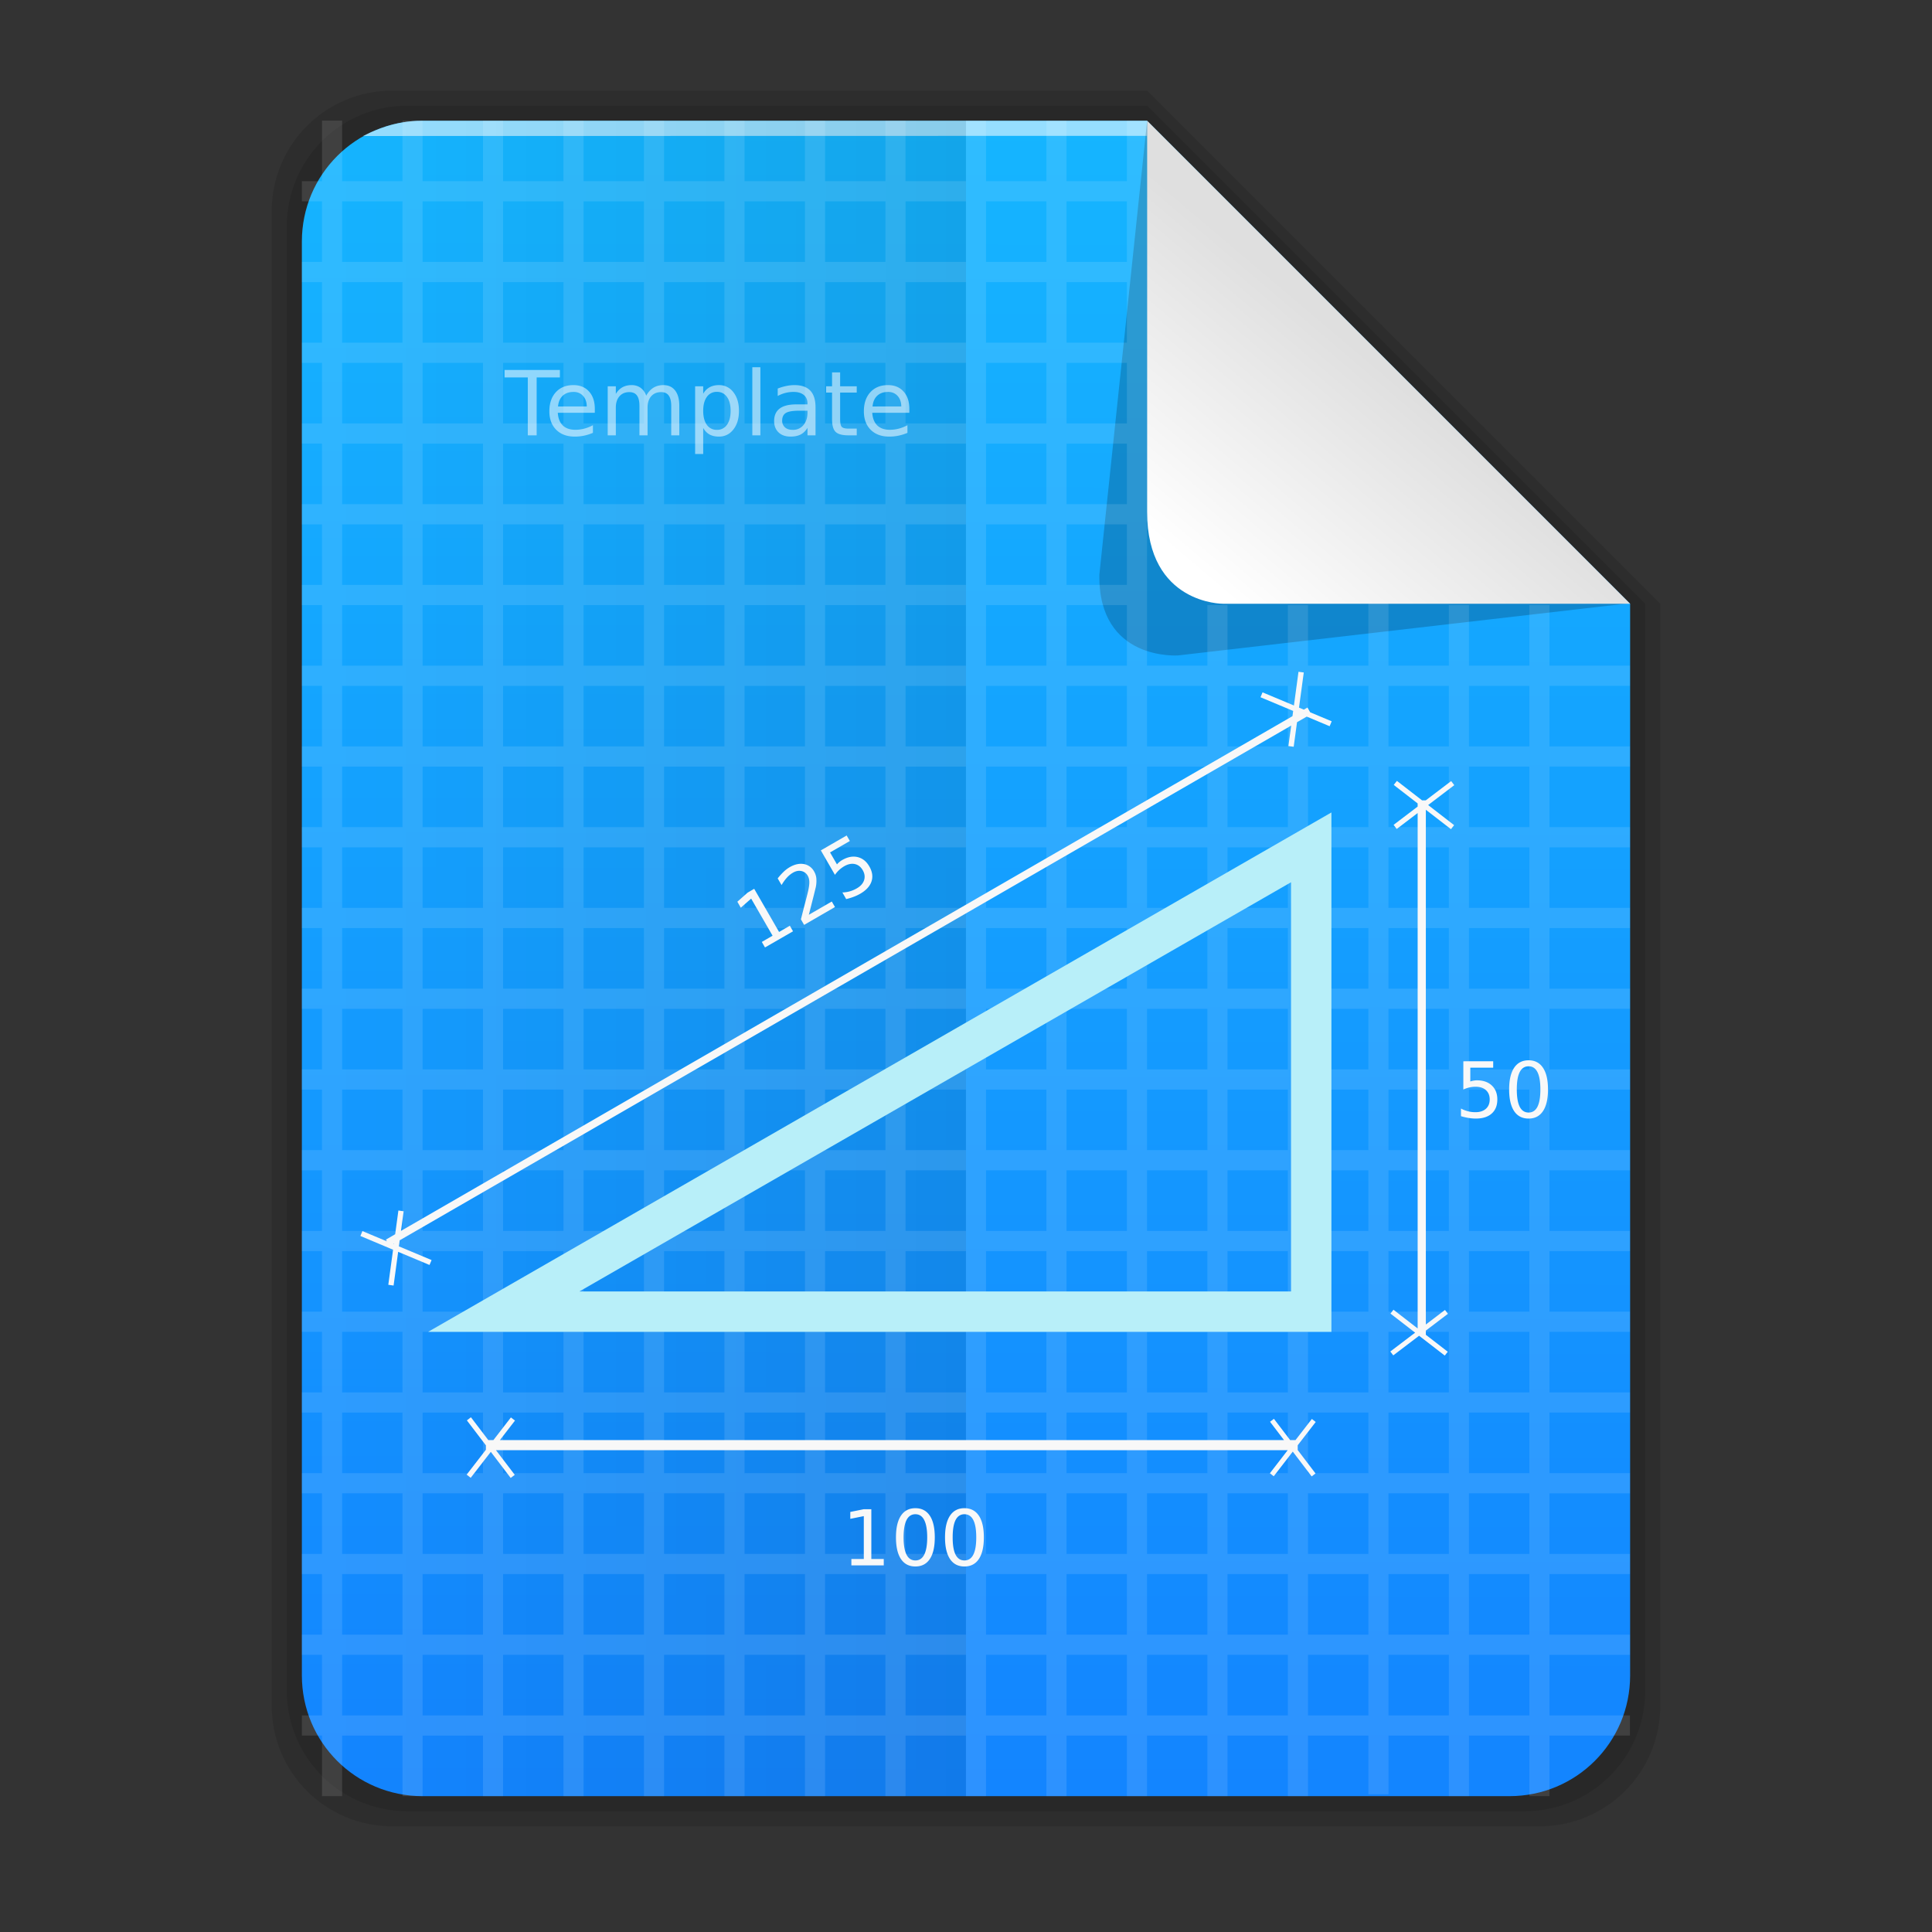 <?xml version="1.0" encoding="UTF-8" standalone="no"?>
<svg
   height="128"
   viewBox="0 0 128 128"
   width="128"
   version="1.1"
   id="svg2257"
   sodipodi:docname="text-x-generic-template.svg"
   inkscape:version="1.2.2 (b0a8486541, 2022-12-01)"
   xmlns:inkscape="http://www.inkscape.org/namespaces/inkscape"
   xmlns:sodipodi="http://sodipodi.sourceforge.net/DTD/sodipodi-0.dtd"
   xmlns:xlink="http://www.w3.org/1999/xlink"
   xmlns="http://www.w3.org/2000/svg"
   xmlns:svg="http://www.w3.org/2000/svg"
   xmlns:osb="http://www.openswatchbook.org/uri/2009/osb">
  <rect x="0" y="0" width="128" height="128" fill="#333333" stroke="none"/>
  <sodipodi:namedview
     id="namedview2259"
     pagecolor="#ffffff"
     bordercolor="#000000"
     borderopacity="0.25"
     inkscape:showpageshadow="2"
     inkscape:pageopacity="0.0"
     inkscape:pagecheckerboard="0"
     inkscape:deskcolor="#d1d1d1"
     showgrid="false"
     inkscape:zoom="8.0234375"
     inkscape:cx="55.213242"
     inkscape:cy="63.937683"
     inkscape:window-width="2560"
     inkscape:window-height="1371"
     inkscape:window-x="0"
     inkscape:window-y="32"
     inkscape:window-maximized="1"
     inkscape:current-layer="svg2257" />
  <title
     id="title2182">Template icons dark</title>
  <defs
     id="defs2225">
    <linearGradient
       id="g"
       osb:paint="solid">
      <stop
         offset="0"
         stop-opacity=".196"
         id="stop2184" />
    </linearGradient>
    <linearGradient
       id="f"
       osb:paint="solid">
      <stop
         offset="0"
         stop-color="#fff"
         stop-opacity=".333"
         id="stop2187" />
    </linearGradient>
    <linearGradient
       id="e"
       osb:paint="solid">
      <stop
         offset="0"
         stop-opacity=".078"
         id="stop2190" />
    </linearGradient>
    <linearGradient
       id="d"
       osb:paint="solid">
      <stop
         offset="0"
         stop-opacity=".157"
         id="stop2193" />
    </linearGradient>
    <linearGradient
       id="b">
      <stop
         offset="0"
         stop-color="#5ebfff"
         id="stop2196" />
      <stop
         offset="1"
         stop-color="#40b3ff"
         id="stop2198" />
    </linearGradient>
    <linearGradient
       id="a">
      <stop
         offset="0"
         stop-color="#36afff"
         id="stop2201" />
      <stop
         offset="1"
         stop-color="#0090ee"
         id="stop2203" />
    </linearGradient>
    <linearGradient
       id="c">
      <stop
         offset="0"
         stop-opacity="0"
         id="stop2206" />
      <stop
         offset="1"
         stop-opacity=".102"
         id="stop2208" />
    </linearGradient>
    <linearGradient
       gradientTransform="translate(58.667 56.167) scale(1.333)"
       xlink:href="#e"
       id="i"
       x1="125"
       y1="161.5"
       x2="195"
       y2="161.5"
       gradientUnits="userSpaceOnUse" />
    <linearGradient
       gradientTransform="translate(58.667 56.167) scale(1.333)"
       xlink:href="#d"
       id="j"
       x1="126"
       y1="161.5"
       x2="194"
       y2="161.5"
       gradientUnits="userSpaceOnUse" />
    <linearGradient
       xlink:href="#a"
       id="k"
       gradientUnits="userSpaceOnUse"
       gradientTransform="matrix(2.926 0 0 2.928 201.838 201.731)"
       x1="24.117"
       y1="4.931"
       x2="24.058"
       y2="42.556" />
    <linearGradient
       xlink:href="#c"
       id="l"
       gradientUnits="userSpaceOnUse"
       gradientTransform="matrix(2.926 0 0 2.928 201.838 201.731)"
       x1="23.981"
       y1="23.144"
       x2="45.855"
       y2="45" />
    <linearGradient
       xlink:href="#c"
       id="m"
       gradientUnits="userSpaceOnUse"
       gradientTransform="matrix(2.926 0 0 2.928 201.838 201.731)"
       x1="23.981"
       y1="23.144"
       x2="2.106"
       y2="45" />
    <linearGradient
       xlink:href="#c"
       id="n"
       gradientUnits="userSpaceOnUse"
       gradientTransform="matrix(2.926 0 0 2.928 201.838 201.731)"
       x1="23.981"
       y1="23.144"
       x2="45.855"
       y2="1.287" />
    <linearGradient
       xlink:href="#c"
       id="o"
       gradientUnits="userSpaceOnUse"
       gradientTransform="matrix(2.926 0 0 2.928 201.838 201.731)"
       x1="23.981"
       y1="23.144"
       x2="2.106"
       y2="1.287" />
    <linearGradient
       gradientTransform="translate(58.667 56.167) scale(1.333)"
       xlink:href="#f"
       id="p"
       x1="127"
       y1="120.5"
       x2="169"
       y2="120.5"
       gradientUnits="userSpaceOnUse" />
    <linearGradient
       gradientTransform="translate(58.667 56.167) scale(1.333)"
       xlink:href="#g"
       id="r"
       x1="166"
       y1="133.472"
       x2="193"
       y2="133.472"
       gradientUnits="userSpaceOnUse" />
    <linearGradient
       xlink:href="#b"
       id="s"
       gradientUnits="userSpaceOnUse"
       gradientTransform="matrix(3.344 0 0 2.928 188.009 201.41)"
       x1="33.094"
       y1="10.504"
       x2="29.904"
       y2="14.147" />
    <linearGradient
       id="h"
       osb:paint="solid">
      <stop
         offset="0"
         stop-color="#fff"
         stop-opacity=".278"
         id="stop2221" />
    </linearGradient>
    <linearGradient
       gradientTransform="matrix(1.333 0 0 1.337 58.69 55.498)"
       xlink:href="#h"
       id="q"
       gradientUnits="userSpaceOnUse"
       x1="188"
       y1="173.5"
       x2="189"
       y2="173.5" />
    <linearGradient
       inkscape:collect="always"
       xlink:href="#a-2"
       id="linearGradient1679"
       gradientUnits="userSpaceOnUse"
       gradientTransform="matrix(1.333,0,0,1.333,58.667,56.167)"
       x1="125"
       y1="161.5"
       x2="195"
       y2="161.5" />
    <linearGradient
       id="a-2"
       osb:paint="solid">
      <stop
         offset="0"
         stop-opacity=".078"
         style="stop-color:#000000;stop-opacity:0.11;"
         id="stop15" />
    </linearGradient>
    <linearGradient
       xlink:href="#a-3"
       id="l-9"
       gradientUnits="userSpaceOnUse"
       gradientTransform="matrix(2.926,0,0,2.928,-6.162,-6.269)"
       x1="24.117"
       y1="4.931"
       x2="24.058"
       y2="42.556" />
    <linearGradient
       id="a-3">
      <stop
         offset="0"
         stop-color="#15b5ff"
         id="stop1348" />
      <stop
         offset="1"
         stop-color="#1385ff"
         id="stop1350" />
    </linearGradient>
    <linearGradient
       gradientTransform="matrix(1.333,0,0,1.333,-149.333,-151.833)"
       xlink:href="#g"
       id="i-9"
       x1="166"
       y1="133.472"
       x2="193"
       y2="133.472"
       gradientUnits="userSpaceOnUse" />
    <linearGradient
       xlink:href="#d-0"
       id="j-6"
       gradientUnits="userSpaceOnUse"
       gradientTransform="matrix(3.344,0,0,2.928,-19.991,-6.59)"
       x1="29.793"
       y1="15.279"
       x2="33.865"
       y2="11.077" />
    <linearGradient
       id="d-0">
      <stop
         offset="0"
         stop-color="#fff"
         id="stop18" />
      <stop
         offset="1"
         stop-color="#dfdfdf"
         id="stop20" />
    </linearGradient>
    <linearGradient
       gradientTransform="matrix(2,0,0,1.982,-232.063,-258.75)"
       xlink:href="#h-6"
       id="t"
       x1="127"
       y1="161.5"
       x2="148.031"
       y2="161.5"
       gradientUnits="userSpaceOnUse" />
    <linearGradient
       id="h-6">
      <stop
         offset="0"
         stop-opacity="0"
         id="stop1368" />
      <stop
         offset="1"
         stop-opacity=".083"
         id="stop1370" />
    </linearGradient>
    <linearGradient
       inkscape:collect="always"
       xlink:href="#a-2"
       id="linearGradient2613"
       gradientUnits="userSpaceOnUse"
       gradientTransform="matrix(1.333,0,0,1.333,58.667,56.167)"
       x1="125"
       y1="161.5"
       x2="195"
       y2="161.5" />
  </defs>
  <g
     id="g2408"
     style="display:inline">
    <path
       style="display:inline;vector-effect:none;fill:url(#linearGradient2613);fill-rule:evenodd;marker:none;paint-order:fill markers stroke;stop-color:#000000"
       d="M 26,6 H 76 L 110,40 v 73 c 0,4.432 -3.568,8 -8,8 H 26 c -4.432,0 -8,-3.568 -8,-8 V 14 c 0,-4.432 3.568,-8 8,-8 z"
       id="path1311"
       sodipodi:nodetypes="sccssssss" />
    <path
       style="display:inline;vector-effect:none;fill:url(#linearGradient1679);fill-rule:evenodd;marker:none;paint-order:fill markers stroke;stop-color:#000000"
       d="M 27,7 H 76 L 109,40 v 72 c 0,4.432 -3.568,8 -8,8 H 27 c -4.432,0 -8,-3.568 -8,-8 V 15 c 0,-4.432 3.568,-8 8,-8 z"
       id="path30" />
    <path
       style="font-variation-settings:normal;display:inline;vector-effect:none;fill:url(#l-9);fill-opacity:1;fill-rule:evenodd;stroke-width:1;stroke-linecap:butt;stroke-linejoin:miter;stroke-miterlimit:4;stroke-dasharray:none;stroke-dashoffset:0;stroke-opacity:1;-inkscape-stroke:none;marker:none;paint-order:fill markers stroke;stop-color:#000000"
       d="M 28,8 H 76 L 108,40 v 71 c 0,4.432 -3.568,8 -8,8 H 28 c -4.432,0 -8,-3.568 -8,-8 V 16 c 0,-4.432 3.568,-8 8,-8 z"
       id="path32" />
    <path
       style="isolation:auto;mix-blend-mode:normal;fill:#ffffff;fill-opacity:0.551;marker:none"
       d="m 28,8 48,2e-6 v 1 L 24.055,9.01 C 24.704,8.687 26.124,7.987 28,8 Z"
       color="#000000"
       display="block"
       overflow="visible"
       fill="url(#h)"
       paint-order="fill markers stroke"
       id="path34"
       sodipodi:nodetypes="ccccc" />
    <path
       d="m 76,8 31.968,31.966 -29.908,3.457 c 0,0 -5.312,0.403 -5.224,-5.356 z"
       fill="url(#i)"
       fill-rule="evenodd"
       style="display:inline;fill:url(#i-9)"
       id="path36" />
    <path
       d="m 76,8 32,32 H 81.024 c 0,0 -5.024,0.042 -5.024,-6.084 z"
       fill="url(#j)"
       fill-rule="evenodd"
       style="fill:url(#j-6)"
       id="path38" />
    <path
       style="display:inline;isolation:auto;mix-blend-mode:normal;fill:url(#t);marker:none"
       d="m 20,16 c 0,0 0,-8 8,-8 H 64 V 119 H 28 c 0,0 -8,0 -8,-8 z"
       color="#000000"
       overflow="visible"
       fill="url(#t)"
       paint-order="fill markers stroke"
       id="path1396"
       sodipodi:nodetypes="ccccccc" />
  </g>
  <path
     style="display:inline;isolation:auto;mix-blend-mode:normal;marker:none"
     d="m 229.333,215.991 v 4.012 H 228 v 1.338 h 1.333 v 4.012 H 228 v 1.338 h 1.333 v 4.012 H 228 v 1.337 h 1.333 v 4.013 H 228 v 1.337 h 1.333 v 4.012 H 228 v 1.338 h 1.333 v 4.012 H 228 v 1.338 h 1.333 v 4.012 H 228 v 1.337 h 1.333 v 4.013 H 228 v 1.337 h 1.333 v 4.012 H 228 v 1.338 h 1.333 v 4.012 H 228 v 1.338 h 1.333 v 4.012 H 228 v 1.337 h 1.333 v 4.013 H 228 v 1.337 h 1.333 V 284.2 H 228 v 1.338 h 1.333 v 4.012 H 228 v 1.338 h 1.333 V 294.9 H 228 v 1.337 h 1.333 v 4.013 H 228 v 1.337 h 1.333 V 305.6 H 228 v 1.337 h 1.333 v 4.012 H 228 v 1.338 h 1.333 v 4.012 H 228 v 1.338 h 1.333 v 4.012 H 228 v 1.337 h 1.333 V 327 h 1.334 v -4.013 h 4 V 327 h 1.332 v -4.013 h 4 V 327 h 1.333 v -4.013 h 4 V 327 h 1.332 v -4.013 h 4 V 327 h 1.333 v -4.013 h 4 V 327 h 1.333 v -4.013 h 4 V 327 h 1.332 v -4.013 h 4 V 327 h 1.333 v -4.013 h 4 V 327 h 1.333 v -4.013 h 3.999 V 327 h 1.333 v -4.013 h 4 V 327 h 1.333 v -4.013 h 4 V 327 h 1.332 v -4.013 h 4 V 327 h 1.333 v -4.013 h 4 v 3.887 h 1.333 v -3.887 h 3.999 V 327 h 1.333 v -4.013 h 4 V 327 h 1.333 v -4.013 h 5.332 v -1.337 h -5.332 v -4.012 h 5.332 V 316.3 h -5.332 v -4.012 h 5.332 v -1.338 h -5.332 v -4.012 h 5.332 V 305.6 h -5.332 v -4.013 h 5.332 v -1.337 h -5.332 v -4.013 h 5.332 V 294.9 h -5.332 v -4.012 h 5.332 v -1.338 h -5.332 v -4.012 h 5.332 V 284.2 h -5.332 v -4.012 h 5.332 v -1.337 h -5.332 v -4.013 h 5.332 v -1.337 h -5.332 v -4.012 h 5.332 v -1.338 h -5.332 v -4.012 h 5.332 V 262.8 h -5.332 v -4.012 h 5.332 v -1.337 h -5.332 v -4.013 h 5.332 v -1.337 h -5.332 v -4.012 h -1.333 v 4.012 h -4 v -4.012 h -1.333 v 4.012 h -4 v -4.138 h -1.333 v 4.138 h -3.999 v -4.012 h -1.333 v 4.012 h -4 v -4.012 h -1.333 v 4.012 h -4 V 215.99 h -1.332 v 4.012 h -4 v -4.012 h -1.333 v 4.012 h -4 v -4.012 h -1.333 v 4.012 h -4 v -4.012 h -1.332 v 4.012 h -4 v -4.012 h -1.333 v 4.012 h -4 v -4.012 h -1.332 v 4.012 h -4 v -4.012 h -1.333 v 4.012 h -4 v -4.012 h -1.333 v 4.012 h -4 V 215.99 H 240 v 4.012 h -4 v -4.012 h -1.333 v 4.012 h -4 v -4.012 z m 1.334,5.35 h 4 v 4.012 h -4 z m 5.332,0 h 4 v 4.012 h -4 z m 5.333,0 h 4 v 4.012 h -4 z m 5.332,0 h 4 v 4.012 h -4 z m 5.333,0 h 4 v 4.012 h -4 z m 5.333,0 h 4 v 4.012 h -4 z m 5.332,0 h 4 v 4.012 h -4 z m 5.333,0 h 4 v 4.012 h -4 z m 5.333,0 h 3.999 v 4.012 h -4 z m 5.332,0 h 4 v 4.012 h -4 z m -47.993,5.35 h 4 v 4.012 h -4 z m 5.332,0 h 4 v 4.012 h -4 z m 5.333,0 h 4 v 4.012 h -4 z m 5.332,0 h 4 v 4.012 h -4 z m 5.333,0 h 4 v 4.012 h -4 z m 5.333,0 h 4 v 4.012 h -4 z m 5.332,0 h 4 v 4.012 h -4 z m 5.333,0 h 4 v 4.012 h -4 z m 5.333,0 h 3.999 v 4.012 h -4 z m 5.332,0 h 4 v 4.012 h -4 z m -47.993,5.35 h 4 v 4.012 h -4 z m 5.332,0 h 4 v 4.012 h -4 z m 5.333,0 h 4 v 4.012 h -4 z m 5.332,0 h 4 v 4.012 h -4 z m 5.333,0 h 4 v 4.012 h -4 z m 5.333,0 h 4 v 4.012 h -4 z m 5.332,0 h 4 v 4.012 h -4 z m 5.333,0 h 4 v 4.012 h -4 z m 5.333,0 h 3.999 v 4.012 h -4 z m 5.332,0 h 4 v 4.012 h -4 z m -47.993,5.35 h 4 v 4.011 h -4 z m 5.332,0 h 4 v 4.011 h -4 z m 5.333,0 h 4 v 4.011 h -4 z m 5.332,0 h 4 v 4.011 h -4 z m 5.333,0 h 4 v 4.011 h -4 z m 5.333,0 h 4 v 4.011 h -4 z m 5.332,0 h 4 v 4.011 h -4 z m 5.333,0 h 4 v 4.011 h -4 z m 5.333,0 h 3.999 v 4.011 h -4 z m 5.332,0 h 4 v 4.011 h -4 z m -47.993,5.349 h 4 v 4.012 h -4 z m 5.332,0 h 4 v 4.012 h -4 z m 5.333,0 h 4 v 4.012 h -4 z m 5.332,0 h 4 v 4.012 h -4 z m 5.333,0 h 4 v 4.012 h -4 z m 5.333,0 h 4 v 4.012 h -4 z m 5.332,0 h 4 v 4.012 h -4 z m 5.333,0 h 4 v 4.012 h -4 z m 5.333,0 h 3.999 v 4.012 h -4 z m 5.332,0 h 4 v 4.012 h -4 z m -47.993,5.35 h 4 v 4.012 h -4 z m 5.332,0 h 4 v 4.012 h -4 z m 5.333,0 h 4 v 4.012 h -4 z m 5.332,0 h 4 v 4.012 h -4 z m 5.333,0 h 4 v 4.012 h -4 z m 5.333,0 h 4 v 4.012 h -4 z m 5.332,0 h 4 v 4.012 h -4 z m 5.333,0 h 4 v 4.012 h -4 z m 5.333,0 h 3.999 v 4.012 h -4 z m 5.332,0 h 4 v 4.012 h -4 z m -47.993,5.35 h 4 v 4.012 h -4 z m 5.332,0 h 4 v 4.012 h -4 z m 5.333,0 h 4 v 4.012 h -4 z m 5.332,0 h 4 v 4.012 h -4 z m 5.333,0 h 4 v 4.012 h -4 z m 5.333,0 h 4 v 4.012 h -4 z m 5.332,0 h 4 v 4.012 h -4 z m 5.333,0 h 4 v 4.012 h -4 z m 5.333,0 h 3.999 v 4.012 h -4 z m 5.332,0 h 4 v 4.012 h -4 z m 5.333,0 h 4 v 4.012 h -4 z m 5.332,0 h 4 v 4.012 h -4 z m 5.333,0 h 4 v 4.012 h -4 z m 5.333,0 h 3.999 v 4.012 h -4 z m 5.332,0 h 4 v 4.012 h -4 z m -74.656,5.35 h 4 v 4.011 h -4 z m 5.332,0 h 4 v 4.011 h -4 z m 5.333,0 h 4 v 4.011 h -4 z m 5.332,0 h 4 v 4.011 h -4 z m 5.333,0 h 4 v 4.011 h -4 z m 5.333,0 h 4 v 4.011 h -4 z m 5.332,0 h 4 v 4.011 h -4 z m 5.333,0 h 4 v 4.011 h -4 z m 5.333,0 h 3.999 v 4.011 h -4 z m 5.332,0 h 4 v 4.011 h -4 z m 5.333,0 h 4 v 4.011 h -4 z m 5.332,0 h 4 v 4.011 h -4 z m 5.333,0 h 4 v 4.011 h -4 z m 5.333,0 h 3.999 v 4.011 h -4 z m 5.332,0 h 4 v 4.011 h -4 z m -74.656,5.349 h 4 v 4.012 h -4 z m 5.332,0 h 4 v 4.012 h -4 z m 5.333,0 h 4 v 4.012 h -4 z m 5.332,0 h 4 v 4.012 h -4 z m 5.333,0 h 4 v 4.012 h -4 z m 5.333,0 h 4 v 4.012 h -4 z m 5.332,0 h 4 v 4.012 h -4 z m 5.333,0 h 4 v 4.012 h -4 z m 5.333,0 h 3.999 v 4.012 h -4 z m 5.332,0 h 4 v 4.012 h -4 z m 5.333,0 h 4 v 4.012 h -4 z m 5.332,0 h 4 v 4.012 h -4 z m 5.333,0 h 4 v 4.012 h -4 z m 5.333,0 h 3.999 v 4.012 h -4 z m 5.332,0 h 4 v 4.012 h -4 z m -74.656,5.35 h 4 v 4.012 h -4 z m 5.332,0 h 4 v 4.012 h -4 z m 5.333,0 h 4 v 4.012 h -4 z m 5.332,0 h 4 v 4.012 h -4 z m 5.333,0 h 4 v 4.012 h -4 z m 5.333,0 h 4 v 4.012 h -4 z m 5.332,0 h 4 v 4.012 h -4 z m 5.333,0 h 4 v 4.012 h -4 z m 5.333,0 h 3.999 v 4.012 h -4 z m 5.332,0 h 4 v 4.012 h -4 z m 5.333,0 h 4 v 4.012 h -4 z m 5.332,0 h 4 v 4.012 h -4 z m 5.333,0 h 4 v 4.012 h -4 z m 5.333,0 h 3.999 v 4.012 h -4 z m 5.332,0 h 4 v 4.012 h -4 z m -74.656,5.35 h 4 v 4.012 h -4 z m 5.332,0 h 4 v 4.012 h -4 z m 5.333,0 h 4 v 4.012 h -4 z m 5.332,0 h 4 v 4.012 h -4 z m 5.333,0 h 4 v 4.012 h -4 z m 5.333,0 h 4 v 4.012 h -4 z m 5.332,0 h 4 v 4.012 h -4 z m 5.333,0 h 4 v 4.012 h -4 z m 5.333,0 h 3.999 v 4.012 h -4 z m 5.332,0 h 4 v 4.012 h -4 z m 5.333,0 h 4 v 4.012 h -4 z m 5.332,0 h 4 v 4.012 h -4 z m 5.333,0 h 4 v 4.012 h -4 z m 5.333,0 h 3.999 v 4.012 h -4 z m 5.332,0 h 4 v 4.012 h -4 z m -74.656,5.35 h 4 v 4.011 h -4 z m 5.332,0 h 4 v 4.011 h -4 z m 5.333,0 h 4 v 4.011 h -4 z m 5.332,0 h 4 v 4.011 h -4 z m 5.333,0 h 4 v 4.011 h -4 z m 5.333,0 h 4 v 4.011 h -4 z m 5.332,0 h 4 v 4.011 h -4 z m 5.333,0 h 4 v 4.011 h -4 z m 5.333,0 h 3.999 v 4.011 h -4 z m 5.332,0 h 4 v 4.011 h -4 z m 5.333,0 h 4 v 4.011 h -4 z m 5.332,0 h 4 v 4.011 h -4 z m 5.333,0 h 4 v 4.011 h -4 z m 5.333,0 h 3.999 v 4.011 h -4 z m 5.332,0 h 4 v 4.011 h -4 z m -74.656,5.349 h 4 v 4.012 h -4 z m 5.332,0 h 4 v 4.012 h -4 z m 5.333,0 h 4 v 4.012 h -4 z m 5.332,0 h 4 v 4.012 h -4 z m 5.333,0 h 4 v 4.012 h -4 z m 5.333,0 h 4 v 4.012 h -4 z m 5.332,0 h 4 v 4.012 h -4 z m 5.333,0 h 4 v 4.012 h -4 z m 5.333,0 h 3.999 v 4.012 h -4 z m 5.332,0 h 4 v 4.012 h -4 z m 5.333,0 h 4 v 4.012 h -4 z m 5.332,0 h 4 v 4.012 h -4 z m 5.333,0 h 4 v 4.012 h -4 z m 5.333,0 h 3.999 v 4.012 h -4 z m 5.332,0 h 4 v 4.012 h -4 z m -74.656,5.35 h 4 v 4.012 h -4 z m 5.332,0 h 4 v 4.012 h -4 z m 5.333,0 h 4 v 4.012 h -4 z m 5.332,0 h 4 v 4.012 h -4 z m 5.333,0 h 4 v 4.012 h -4 z m 5.333,0 h 4 v 4.012 h -4 z m 5.332,0 h 4 v 4.012 h -4 z m 5.333,0 h 4 v 4.012 h -4 z m 5.333,0 h 3.999 v 4.012 h -4 z m 5.332,0 h 4 v 4.012 h -4 z m 5.333,0 h 4 v 4.012 h -4 z m 5.332,0 h 4 v 4.012 h -4 z m 5.333,0 h 4 v 4.012 h -4 z m 5.333,0 h 3.999 v 4.012 h -4 z m 5.332,0 h 4 v 4.012 h -4 z m -74.656,5.35 h 4 v 4.012 h -4 z m 5.332,0 h 4 v 4.012 h -4 z m 5.333,0 h 4 v 4.012 h -4 z m 5.332,0 h 4 v 4.012 h -4 z m 5.333,0 h 4 v 4.012 h -4 z m 5.333,0 h 4 v 4.012 h -4 z m 5.332,0 h 4 v 4.012 h -4 z m 5.333,0 h 4 v 4.012 h -4 z m 5.333,0 h 3.999 v 4.012 h -4 z m 5.332,0 h 4 v 4.012 h -4 z m 5.333,0 h 4 v 4.012 h -4 z m 5.332,0 h 4 v 4.012 h -4 z m 5.333,0 h 4 v 4.012 h -4 z m 5.333,0 h 3.999 v 4.012 h -4 z m 5.332,0 h 4 v 4.012 h -4 z m -74.656,5.35 h 4 v 4.012 h -4 z m 5.332,0 h 4 v 4.012 h -4 z m 5.333,0 h 4 v 4.012 h -4 z m 5.332,0 h 4 v 4.012 h -4 z m 5.333,0 h 4 v 4.012 h -4 z m 5.333,0 h 4 v 4.012 h -4 z m 5.332,0 h 4 v 4.012 h -4 z m 5.333,0 h 4 v 4.012 h -4 z m 5.333,0 h 3.999 v 4.012 h -4 z m 5.332,0 h 4 v 4.012 h -4 z m 5.333,0 h 4 v 4.012 h -4 z m 5.332,0 h 4 v 4.012 h -4 z m 5.333,0 h 4 v 4.012 h -4 z m 5.333,0 h 3.999 v 4.012 h -4 z m 5.332,0 h 4 v 4.012 h -4 z m -74.656,5.349 h 4 v 4.012 h -4 z m 5.332,0 h 4 v 4.012 h -4 z m 5.333,0 h 4 v 4.012 h -4 z m 5.332,0 h 4 v 4.012 h -4 z m 5.333,0 h 4 v 4.012 h -4 z m 5.333,0 h 4 v 4.012 h -4 z m 5.332,0 h 4 v 4.012 h -4 z m 5.333,0 h 4 v 4.012 h -4 z m 5.333,0 h 3.999 v 4.012 h -4 z m 5.332,0 h 4 v 4.012 h -4 z m 5.333,0 h 4 v 4.012 h -4 z m 5.332,0 h 4 v 4.012 h -4 z m 5.333,0 h 4 v 4.012 h -4 z m 5.333,0 h 3.999 v 4.012 h -4 z m 5.332,0 h 4 v 4.012 h -4 z m -74.656,5.35 h 4 v 4.012 h -4 z m 5.332,0 h 4 v 4.012 h -4 z m 5.333,0 h 4 v 4.012 h -4 z m 5.332,0 h 4 v 4.012 h -4 z m 5.333,0 h 4 v 4.012 h -4 z m 5.333,0 h 4 v 4.012 h -4 z m 5.332,0 h 4 v 4.012 h -4 z m 5.333,0 h 4 v 4.012 h -4 z m 5.333,0 h 3.999 v 4.012 h -4 z m 5.332,0 h 4 v 4.012 h -4 z m 5.333,0 h 4 v 4.012 h -4 z m 5.332,0 h 4 v 4.012 h -4 z m 5.333,0 h 4 v 4.012 h -4 z m 5.333,0 h 3.999 v 4.012 h -4 z m 5.332,0 h 4 v 4.012 h -4 z m -74.656,5.35 h 4 v 4.012 h -4 z m 5.332,0 h 4 v 4.012 h -4 z m 5.333,0 h 4 v 4.012 h -4 z m 5.332,0 h 4 v 4.012 h -4 z m 5.333,0 h 4 v 4.012 h -4 z m 5.333,0 h 4 v 4.012 h -4 z m 5.332,0 h 4 v 4.012 h -4 z m 5.333,0 h 4 v 4.012 h -4 z m 5.333,0 h 3.999 v 4.012 h -4 z m 5.332,0 h 4 v 4.012 h -4 z m 5.333,0 h 4 v 4.012 h -4 z m 5.332,0 h 4 v 4.012 h -4 z m 5.333,0 h 4 v 4.012 h -4 z m 5.333,0 h 3.999 v 4.012 h -4 z m 5.332,0 h 4 v 4.012 h -4 z"
     color="#000000"
     overflow="visible"
     opacity="0.4"
     fill="url(#q)"
     paint-order="fill markers stroke"
     transform="translate(-208,-208)"
     id="path2243" />
  <path
     style="display:none;isolation:auto;mix-blend-mode:normal;marker:none"
     d="m 26.685,13.338 h 48.143 l 26.03,26.63 0.716,73.684 h -74.89 z"
     color="#000000"
     overflow="visible"
     fill="none"
     stroke="#b3d4ee"
     stroke-width="2.669"
     stroke-opacity="0.214"
     paint-order="fill markers stroke"
     id="path2245" />
  <g
     id="g2508">
    <path
       d="M33.375 86.9h53.497V56.139z"
       fill="none"
       stroke="#b8eff9"
       stroke-width="2.675"
       id="path2247" />
    <path
       style="line-height:normal;font-variant-ligatures:normal;font-variant-position:normal;font-variant-caps:normal;font-variant-numeric:normal;font-variant-alternates:normal;font-feature-settings:normal;text-indent:0;text-align:start;text-decoration-line:none;text-decoration-style:solid;text-decoration-color:#000000;text-transform:none;text-orientation:mixed;shape-padding:0;display:inline;isolation:auto;mix-blend-mode:normal"
       d="m 86.029,44.507 -0.303,2.233 -2.08,-0.87 -0.135,0.324 2.165,0.907 -0.047,0.347 -59.064,34.102 0.177,-1.3 -0.347,-0.05 -0.214,1.572 -0.614,0.356 0.065,0.114 -1.62,-0.679 -0.135,0.324 2.165,0.91 -0.316,2.324 0.35,0.05 0.303,-2.234 2.077,0.87 0.138,-0.324 -2.168,-0.909 0.055,-0.4 59.064,-34.102 -0.185,1.356 0.35,0.047 0.222,-1.627 0.643,-0.371 1.517,0.637 0.136,-0.326 -1.424,-0.596 -0.182,-0.316 -0.24,0.139 -0.32,-0.134 0.317,-2.327 z m 6.52,7.228 -0.21,0.269 1.584,1.225 v 0.209 l -1.594,1.212 0.207,0.272 1.387,-1.056 v 34.147 l -1.602,-1.241 -0.198,0.256 1.633,1.264 -1.644,1.249 0.196,0.256 1.711,-1.3 1.7,1.313 0.2,-0.253 -1.453,-1.124 v -0.277 l 1.463,-1.112 -0.196,-0.256 -1.267,0.964 V 53.649 l 1.664,1.286 0.209,-0.267 -1.721,-1.332 1.731,-1.317 -0.206,-0.271 -1.682,1.277 h -0.246 z m -36.456,3.618 -1.711,0.987 0.935,1.62 c 0.09,-0.125 0.185,-0.235 0.285,-0.327 0.102,-0.093 0.21,-0.173 0.326,-0.24 0.25,-0.144 0.485,-0.194 0.706,-0.147 0.22,0.048 0.395,0.183 0.525,0.408 0.13,0.224 0.158,0.446 0.089,0.66 -0.07,0.216 -0.23,0.395 -0.478,0.539 a 1.958,1.958 0 0 1 -0.959,0.274 l 0.25,0.439 c 0.177,-0.04 0.341,-0.091 0.494,-0.149 a 2.98,2.98 0 0 0 0.437,-0.204 c 0.392,-0.226 0.641,-0.499 0.747,-0.815 0.104,-0.317 0.056,-0.648 -0.144,-0.995 -0.194,-0.337 -0.455,-0.543 -0.778,-0.619 -0.324,-0.076 -0.665,-0.009 -1.024,0.199 a 1.328,1.328 0 0 0 -0.342,0.285 l -0.458,-0.792 1.312,-0.758 z m -2.837,1.893 c -0.295,-0.052 -0.609,0.017 -0.943,0.21 a 2.143,2.143 0 0 0 -0.39,0.297 4.013,4.013 0 0 0 -0.399,0.444 l 0.256,0.44 c 0.117,-0.197 0.237,-0.362 0.36,-0.497 a 1.68,1.68 0 0 1 0.393,-0.321 c 0.192,-0.112 0.38,-0.15 0.561,-0.11 a 0.621,0.621 0 0 1 0.423,0.316 c 0.06,0.105 0.095,0.226 0.102,0.368 0.008,0.14 -0.013,0.33 -0.062,0.567 -0.026,0.126 -0.098,0.415 -0.217,0.87 -0.119,0.452 -0.21,0.812 -0.277,1.079 l 0.211,0.368 2.046,-1.183 -0.212,-0.366 -1.52,0.878 c 0.144,-0.561 0.253,-0.996 0.332,-1.306 0.077,-0.312 0.124,-0.5 0.136,-0.562 a 2.06,2.06 0 0 0 0.026,-0.575 1.105,1.105 0 0 0 -0.142,-0.42 0.957,0.957 0 0 0 -0.684,-0.497 z m -3.289,1.64 -0.436,0.254 -0.679,0.601 0.227,0.397 0.687,-0.603 1.419,2.458 -0.713,0.413 0.211,0.365 1.857,-1.07 -0.211,-0.37 -0.713,0.414 z m 51.306,11.361 c -0.417,0 -0.737,0.166 -0.958,0.497 -0.22,0.329 -0.33,0.806 -0.33,1.434 0,0.626 0.11,1.106 0.33,1.436 0.22,0.33 0.541,0.494 0.958,0.494 0.417,0 0.735,-0.165 0.954,-0.494 0.22,-0.33 0.332,-0.81 0.332,-1.436 0,-0.628 -0.111,-1.105 -0.332,-1.434 -0.22,-0.331 -0.537,-0.497 -0.954,-0.497 z m -4.323,0.066 v 1.87 c 0.14,-0.063 0.277,-0.109 0.41,-0.139 0.135,-0.03 0.268,-0.044 0.403,-0.044 0.287,0 0.516,0.073 0.684,0.225 0.168,0.15 0.25,0.357 0.25,0.616 0,0.26 -0.082,0.465 -0.25,0.617 -0.168,0.15 -0.397,0.227 -0.684,0.227 a 1.956,1.956 0 0 1 -0.97,-0.243 v 0.507 c 0.173,0.053 0.34,0.09 0.502,0.117 0.163,0.027 0.322,0.042 0.478,0.042 0.454,0 0.806,-0.11 1.055,-0.332 0.25,-0.222 0.374,-0.534 0.374,-0.935 0,-0.389 -0.123,-0.697 -0.366,-0.925 -0.242,-0.227 -0.572,-0.342 -0.987,-0.342 -0.073,0 -0.144,0.008 -0.217,0.021 -0.073,0.012 -0.146,0.03 -0.22,0.055 v -0.912 h 1.516 v -0.426 z m 4.323,0.331 c 0.261,0 0.456,0.128 0.586,0.384 0.13,0.255 0.195,0.638 0.195,1.15 0,0.51 -0.064,0.893 -0.195,1.15 -0.13,0.253 -0.325,0.38 -0.586,0.38 -0.259,0 -0.456,-0.127 -0.587,-0.38 -0.13,-0.257 -0.194,-0.64 -0.194,-1.15 0,-0.512 0.064,-0.895 0.194,-1.15 0.13,-0.256 0.328,-0.384 0.587,-0.384 z M 26.097,82.397 26.092,82.433 26.058,82.42 Z m 5.104,11.501 -0.269,0.206 1.26,1.654 v 0.293 l -1.275,1.648 0.269,0.209 1.332,-1.719 1.317,1.73 0.269,-0.207 -1.244,-1.633 h 52.453 l -1.18,1.528 0.255,0.199 1.262,-1.633 1.251,1.643 0.256,-0.196 -1.18,-1.551 V 95.753 L 87.17,94.209 86.914,94.01 85.83,95.41 H 85.475 L 84.4,94 l -0.256,0.196 0.925,1.215 h -51.95 l 1,-1.294 -0.269,-0.208 -1.162,1.502 h -0.335 z m 29.445,6.024 c -0.417,0 -0.735,0.165 -0.956,0.496 -0.22,0.33 -0.33,0.809 -0.33,1.437 0,0.626 0.11,1.103 0.33,1.434 0.221,0.329 0.539,0.494 0.956,0.494 0.417,0 0.737,-0.165 0.956,-0.494 0.221,-0.33 0.33,-0.808 0.33,-1.434 0,-0.628 -0.109,-1.108 -0.33,-1.437 -0.22,-0.33 -0.539,-0.496 -0.956,-0.496 z m 3.25,0 c -0.417,0 -0.735,0.165 -0.956,0.496 -0.22,0.33 -0.33,0.809 -0.33,1.437 0,0.626 0.11,1.103 0.33,1.434 0.22,0.329 0.539,0.494 0.956,0.494 0.417,0 0.736,-0.165 0.956,-0.494 0.22,-0.33 0.331,-0.808 0.331,-1.434 0,-0.628 -0.11,-1.108 -0.331,-1.437 -0.22,-0.33 -0.54,-0.496 -0.956,-0.496 z m -6.672,0.068 -0.89,0.18 v 0.457 l 0.895,-0.18 v 2.84 h -0.823 v 0.423 h 2.145 v -0.424 H 57.728 V 99.99 Z m 3.422,0.332 c 0.26,0 0.456,0.128 0.585,0.384 0.131,0.254 0.199,0.637 0.199,1.149 0,0.51 -0.068,0.89 -0.199,1.147 -0.13,0.254 -0.324,0.381 -0.585,0.381 -0.26,0 -0.454,-0.127 -0.585,-0.381 -0.13,-0.256 -0.196,-0.637 -0.196,-1.147 0,-0.512 0.066,-0.895 0.196,-1.15 0.131,-0.255 0.326,-0.383 0.585,-0.383 z m 3.25,0 c 0.26,0 0.458,0.128 0.587,0.384 0.132,0.254 0.196,0.637 0.196,1.149 0,0.51 -0.064,0.89 -0.196,1.147 -0.13,0.254 -0.327,0.381 -0.587,0.381 -0.26,0 -0.454,-0.127 -0.586,-0.381 -0.13,-0.256 -0.193,-0.637 -0.193,-1.147 0,-0.512 0.064,-0.895 0.193,-1.15 0.132,-0.255 0.326,-0.383 0.586,-0.383 z"
       color="#000000"
       font-weight="400"
       font-family="sans-serif"
       white-space="normal"
       overflow="visible"
       fill="#f8f8f8"
       fill-rule="evenodd"
       id="path2249" />
    <path
       d="m 49.844,24.329 v 4.513 h 0.533 V 24.33 Z m -16.415,0.182 v 0.494 h 1.538 v 3.837 h 0.588 v -3.837 h 1.539 v -0.494 z m 21.697,0.16 v 0.922 h -0.392 v 0.415 h 0.392 v 1.763 c 0,0.406 0.078,0.687 0.235,0.841 0.156,0.153 0.44,0.23 0.851,0.23 h 0.549 v -0.446 h -0.549 c -0.222,0 -0.368,-0.037 -0.441,-0.113 -0.072,-0.075 -0.11,-0.247 -0.11,-0.512 v -1.763 h 1.1 v -0.415 h -1.1 V 24.671 Z M 37.99,25.514 c -0.488,0 -0.875,0.157 -1.163,0.47 -0.286,0.312 -0.43,0.733 -0.43,1.265 0,0.514 0.152,0.923 0.454,1.225 0.303,0.302 0.712,0.452 1.23,0.452 0.207,0 0.413,-0.02 0.614,-0.063 0.201,-0.042 0.396,-0.104 0.588,-0.185 v -0.507 c -0.19,0.1 -0.382,0.177 -0.575,0.227 -0.191,0.05 -0.388,0.076 -0.593,0.076 -0.354,0 -0.631,-0.096 -0.83,-0.287 -0.198,-0.194 -0.306,-0.474 -0.33,-0.841 h 2.453 v -0.262 c 0,-0.483 -0.129,-0.866 -0.384,-1.146 -0.253,-0.283 -0.597,-0.424 -1.034,-0.424 z m 3.855,0 c -0.234,0 -0.436,0.05 -0.606,0.144 -0.17,0.095 -0.317,0.24 -0.439,0.439 v -0.504 h -0.538 v 3.25 H 40.8 v -1.837 c 0,-0.315 0.08,-0.566 0.24,-0.75 0.161,-0.185 0.379,-0.277 0.651,-0.277 0.23,0 0.4,0.074 0.51,0.225 0.11,0.149 0.164,0.382 0.164,0.695 v 1.943 h 0.538 v -1.836 c 0,-0.317 0.08,-0.569 0.24,-0.752 0.161,-0.184 0.38,-0.275 0.656,-0.275 0.226,0 0.394,0.074 0.504,0.225 0.11,0.15 0.168,0.384 0.168,0.695 v 1.943 h 0.535 v -1.961 c 0,-0.437 -0.093,-0.773 -0.277,-1.009 -0.184,-0.238 -0.442,-0.358 -0.78,-0.358 -0.252,0 -0.47,0.059 -0.657,0.173 -0.185,0.114 -0.347,0.29 -0.48,0.53 a 1.043,1.043 0 0 0 -0.368,-0.522 0.985,0.985 0 0 0 -0.599,-0.18 z m 5.784,0 c -0.238,0 -0.445,0.05 -0.617,0.144 a 1.1,1.1 0 0 0 -0.423,0.429 v -0.494 h -0.535 v 4.485 h 0.535 v -1.724 c 0.112,0.193 0.253,0.339 0.423,0.434 0.172,0.092 0.379,0.138 0.617,0.138 0.394,0 0.713,-0.157 0.958,-0.47 0.248,-0.313 0.371,-0.725 0.371,-1.236 0,-0.51 -0.123,-0.922 -0.37,-1.235 a 1.16,1.16 0 0 0 -0.96,-0.47 z m 5.002,0 c -0.174,0 -0.352,0.02 -0.535,0.058 a 3.47,3.47 0 0 0 -0.57,0.17 v 0.493 a 2.15,2.15 0 0 1 1.05,-0.269 c 0.292,0 0.519,0.069 0.68,0.204 0.162,0.134 0.242,0.324 0.242,0.57 v 0.052 h -0.747 c -0.485,0 -0.851,0.091 -1.097,0.277 -0.244,0.185 -0.366,0.462 -0.366,0.828 0,0.313 0.098,0.562 0.293,0.75 0.197,0.185 0.461,0.279 0.794,0.279 0.263,0 0.487,-0.046 0.669,-0.138 0.182,-0.095 0.332,-0.242 0.454,-0.44 v 0.494 h 0.533 v -1.854 c 0,-0.495 -0.115,-0.864 -0.347,-1.108 -0.232,-0.243 -0.583,-0.366 -1.053,-0.366 z m 6.196,0 c -0.487,0 -0.874,0.157 -1.162,0.47 -0.286,0.312 -0.431,0.733 -0.431,1.265 0,0.514 0.15,0.923 0.452,1.225 0.303,0.302 0.714,0.452 1.233,0.452 0.207,0 0.412,-0.02 0.613,-0.063 0.202,-0.042 0.397,-0.104 0.588,-0.185 v -0.507 c -0.19,0.1 -0.381,0.177 -0.574,0.227 -0.192,0.05 -0.388,0.076 -0.593,0.076 -0.354,0 -0.632,-0.096 -0.831,-0.287 -0.197,-0.194 -0.309,-0.474 -0.332,-0.841 h 2.456 v -0.262 c 0,-0.483 -0.13,-0.866 -0.384,-1.146 -0.254,-0.283 -0.598,-0.424 -1.035,-0.424 z m -11.329,0.447 c 0.282,0 0.503,0.113 0.664,0.337 0.162,0.222 0.243,0.53 0.243,0.922 0,0.393 -0.081,0.7 -0.243,0.925 a 0.774,0.774 0 0 1 -0.664,0.334 0.785,0.785 0 0 1 -0.669,-0.334 c -0.16,-0.224 -0.24,-0.532 -0.24,-0.925 0,-0.392 0.08,-0.7 0.24,-0.922 a 0.783,0.783 0 0 1 0.67,-0.337 z m -9.503,0.005 c 0.263,0 0.474,0.087 0.632,0.261 0.16,0.174 0.245,0.408 0.248,0.7 l -1.904,0.003 c 0.027,-0.305 0.13,-0.542 0.308,-0.71 0.18,-0.168 0.418,-0.253 0.716,-0.253 z m 20.837,0 c 0.263,0 0.474,0.087 0.633,0.261 0.16,0.174 0.244,0.408 0.248,0.7 l -1.905,0.003 c 0.028,-0.305 0.13,-0.542 0.309,-0.71 0.18,-0.168 0.418,-0.253 0.715,-0.253 z m -5.864,1.244 h 0.53 v 0.117 c 0,0.348 -0.089,0.628 -0.269,0.839 a 0.887,0.887 0 0 1 -0.71,0.313 c -0.215,0 -0.387,-0.054 -0.512,-0.164 a 0.58,0.58 0 0 1 -0.186,-0.452 c 0,-0.238 0.085,-0.409 0.251,-0.507 0.166,-0.099 0.465,-0.146 0.896,-0.146 z"
       style="line-height:1000%;display:inline"
       font-family="sans-serif"
       letter-spacing="0"
       word-spacing="0"
       fill="#ffffff"
       fill-opacity="0.531"
       id="path2251" />
  </g>
  <path
     d="m 284,216 32,32 -36,4 z"
     fill="url(#r)"
     fill-rule="evenodd"
     transform="translate(-208,-208)"
     id="path2253"
     style="display:none" />
  <path
     d="m 284,216 32,32 h -32 z"
     fill="url(#s)"
     fill-rule="evenodd"
     transform="translate(-208,-208)"
     id="path2255"
     style="display:none" />
</svg>
